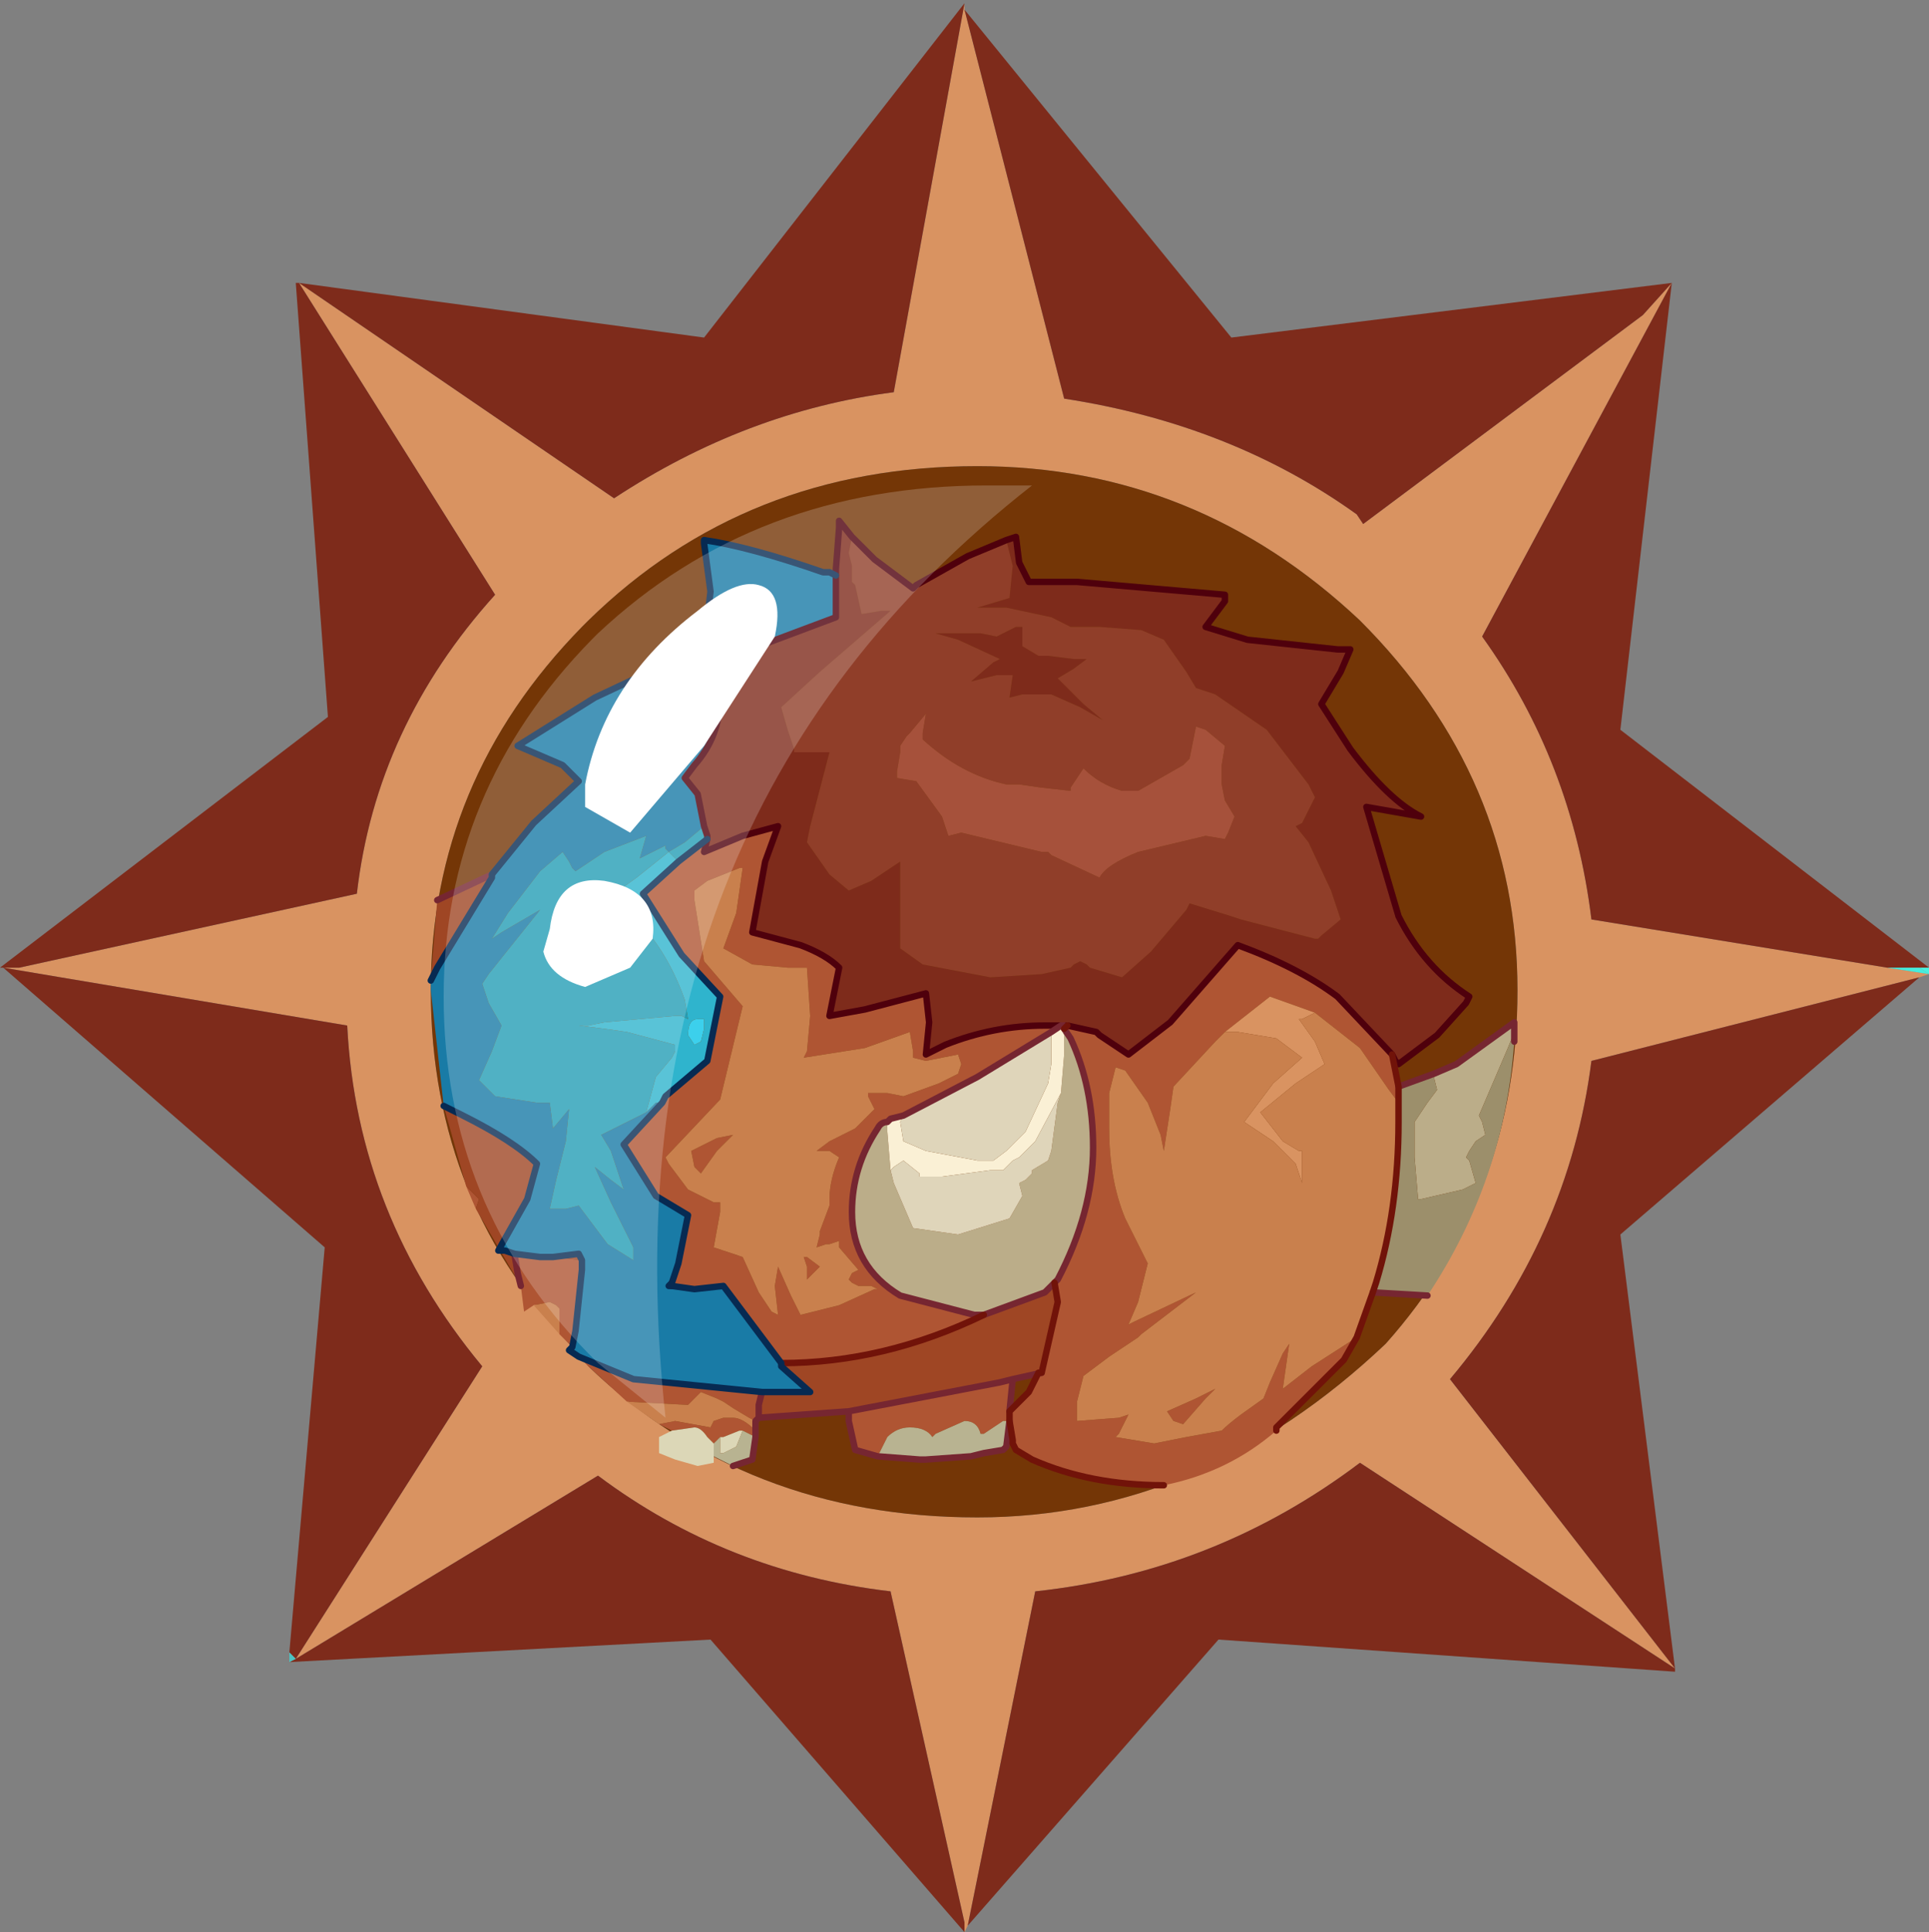 <?xml version="1.0" encoding="UTF-8" standalone="no"?>
<svg xmlns:ffdec="https://www.free-decompiler.com/flash" xmlns:xlink="http://www.w3.org/1999/xlink" ffdec:objectType="frame" height="30.05px" width="30.0px" xmlns="http://www.w3.org/2000/svg">
  <rect width="100%" height="100%" fill="#808080" stroke="none"/>
  <g transform="matrix(1.0, 0.0, 0.0, 1.0, 0.0, 0.0)">
    <use ffdec:characterId="1" height="30.0" transform="matrix(1.0, 0.0, 0.0, 1.0, 0.0, 0.0)" width="30.0" xlink:href="#shape0"/>
    <use ffdec:characterId="3" height="30.0" transform="matrix(1.0, 0.0, 0.0, 1.0, 0.0, 0.05)" width="30.0" xlink:href="#sprite0"/>
  </g>
  <defs>
    <g id="shape0" transform="matrix(1.0, 0.0, 0.0, 1.0, 0.0, 0.0)">
      <path d="M0.0 0.0 L30.0 0.0 30.0 30.0 0.0 30.0 0.0 0.0" fill="#33cc66" fill-opacity="0.0" fill-rule="evenodd" stroke="none"/>
    </g>
    <g id="sprite0" transform="matrix(1.0, 0.0, 0.0, 1.0, 0.0, 0.0)">
      <use ffdec:characterId="2" height="30.0" transform="matrix(1.0, 0.0, 0.0, 1.0, 0.0, 0.0)" width="30.0" xlink:href="#shape1"/>
    </g>
    <g id="shape1" transform="matrix(1.0, 0.0, 0.0, 1.0, 0.0, 0.0)">
      <path d="M15.0 0.0 L15.0 0.1 16.55 6.15 Q19.15 6.55 21.1 7.95 L21.2 8.1 25.55 4.85 26.0 4.35 23.05 9.85 Q24.45 11.8 24.75 14.25 L29.35 15.0 30.0 15.1 29.85 15.15 24.75 16.45 Q24.4 19.2 22.55 21.4 L26.05 25.9 21.15 22.7 Q18.9 24.4 16.1 24.7 L15.05 29.9 15.0 30.0 15.0 29.85 13.85 24.7 Q11.3 24.4 9.3 22.9 L4.6 25.75 7.5 21.2 Q5.55 18.85 5.4 15.9 L0.05 15.0 0.3 15.0 5.55 13.85 Q5.85 11.25 7.7 9.2 L4.65 4.35 9.55 7.7 Q11.6 6.35 13.9 6.05 L15.0 0.0 M9.15 9.6 L9.05 9.7 Q6.7 12.1 6.7 15.35 6.7 18.7 9.0 21.0 L9.15 21.2 Q11.6 23.55 15.2 23.55 18.7 23.55 21.55 20.85 23.6 18.55 23.6 15.35 23.6 12.05 21.15 9.6 18.6 7.2 15.2 7.2 11.6 7.2 9.15 9.6" fill="#d99361" fill-rule="evenodd" stroke="none"/>
      <path d="M4.5 25.65 L5.05 19.35 0.05 15.0 0.0 15.0 5.1 11.1 4.6 4.35 4.65 4.35 10.95 5.2 15.0 0.0 13.9 6.05 Q11.6 6.35 9.55 7.7 L4.65 4.35 7.7 9.2 Q5.85 11.25 5.55 13.85 L0.3 15.0 0.05 15.0 5.4 15.9 Q5.55 18.85 7.5 21.2 L4.6 25.75 4.5 25.65 M15.0 0.1 L19.15 5.2 26.0 4.35 25.2 11.3 30.0 15.0 29.85 15.0 29.35 15.0 24.75 14.25 Q24.45 11.8 23.05 9.85 L26.0 4.35 25.55 4.85 21.2 8.1 21.1 7.95 Q19.15 6.55 16.55 6.15 L15.0 0.1 M29.85 15.15 L25.2 19.15 26.05 25.9 26.05 25.95 18.95 25.45 15.05 29.9 16.1 24.7 Q18.9 24.4 21.15 22.7 L26.05 25.9 22.55 21.4 Q24.4 19.2 24.75 16.45 L29.85 15.15 M15.0 30.0 L11.05 25.45 4.5 25.8 4.6 25.75 9.3 22.9 Q11.3 24.4 13.85 24.7 L15.0 29.85 15.0 30.0" fill="#7e2b1b" fill-rule="evenodd" stroke="none"/>
      <path d="M9.15 9.6 Q11.6 7.2 15.2 7.2 18.6 7.2 21.15 9.6 23.6 12.05 23.6 15.35 23.6 18.55 21.55 20.85 18.7 23.55 15.2 23.55 11.6 23.55 9.15 21.2 L9.0 21.0 Q6.7 18.7 6.7 15.35 6.7 12.1 9.05 9.7 L9.15 9.6" fill="#743606" fill-rule="evenodd" stroke="none"/>
      <path d="M4.5 25.8 L4.5 25.65 4.6 25.75 4.5 25.8" fill="#4dc4c2" fill-rule="evenodd" stroke="none"/>
      <path d="M30.0 15.0 L30.0 15.1 29.85 15.0 30.0 15.0" fill="url(#gradient0)" fill-rule="evenodd" stroke="none"/>
      <path d="M30.0 15.1 L29.35 15.0 29.85 15.0 30.0 15.1" fill="url(#gradient1)" fill-rule="evenodd" stroke="none"/>
      <path d="M15.65 8.35 L15.8 8.3 15.85 8.7 16.0 9.0 16.75 9.0 19.05 9.2 19.05 9.3 18.75 9.7 19.4 9.9 20.8 10.05 21.0 10.05 20.85 10.4 20.55 10.9 21.0 11.6 Q21.6 12.4 22.1 12.65 L21.25 12.5 21.75 14.2 Q22.15 15.0 22.85 15.45 L22.8 15.55 22.35 16.05 21.75 16.5 21.7 16.45 21.65 16.35 20.8 15.45 Q20.2 15.0 19.25 14.65 L18.2 15.85 17.55 16.35 17.1 16.05 17.05 16.0 16.6 15.9 16.55 15.9 16.5 15.9 16.25 15.9 Q15.45 15.9 14.7 16.2 L14.4 16.35 14.45 15.85 14.4 15.4 13.45 15.65 12.9 15.75 13.05 15.0 Q12.85 14.8 12.45 14.65 L11.7 14.45 11.9 13.35 12.1 12.8 11.55 12.95 10.95 13.2 11.0 13.0 11.0 12.95 10.95 12.8 10.85 12.3 10.65 12.05 10.8 11.85 Q11.2 11.4 11.2 10.8 L11.1 10.35 11.8 10.0 13.0 9.55 13.0 9.15 13.0 8.9 13.0 8.8 13.05 8.15 13.05 8.05 13.25 8.3 13.2 8.55 13.25 8.75 13.25 8.8 13.25 9.0 13.3 9.05 13.4 9.5 13.7 9.45 13.85 9.45 12.75 10.4 12.15 10.95 12.25 11.3 12.35 11.6 12.35 11.65 12.55 11.65 12.75 11.65 12.9 11.65 12.6 12.8 12.55 13.05 12.9 13.55 13.2 13.8 13.55 13.65 14.0 13.35 14.0 14.15 14.0 14.7 14.35 14.95 15.4 15.15 16.2 15.1 16.65 15.0 16.7 14.95 16.8 14.9 16.9 14.95 16.95 15.0 17.45 15.15 17.9 14.75 18.45 14.1 18.5 14.0 19.15 14.2 19.3 14.25 20.45 14.55 20.5 14.55 20.55 14.5 20.85 14.25 20.7 13.8 20.35 13.05 20.15 12.8 20.25 12.75 20.45 12.35 20.35 12.15 19.7 11.3 18.9 10.75 18.6 10.65 18.45 10.4 18.1 9.9 17.75 9.75 17.1 9.7 16.9 9.7 16.65 9.7 16.45 9.6 16.35 9.55 15.65 9.4 15.2 9.4 15.7 9.25 15.75 8.75 15.65 8.35 M14.55 9.8 L15.0 9.8 15.25 9.8 15.5 9.85 15.8 9.7 15.9 9.7 15.9 9.9 15.9 10.0 16.15 10.15 16.25 10.15 16.3 10.15 16.7 10.2 16.9 10.2 16.7 10.35 16.45 10.5 16.55 10.6 16.85 10.9 17.15 11.15 16.8 10.95 16.35 10.75 16.2 10.75 15.9 10.75 15.7 10.8 15.75 10.45 15.5 10.45 15.1 10.55 15.45 10.25 15.55 10.2 14.9 9.9 14.55 9.8" fill="#7e2b1b" fill-rule="evenodd" stroke="none"/>
      <path d="M15.65 8.35 L15.75 8.75 15.7 9.25 15.2 9.4 15.65 9.4 16.35 9.55 16.45 9.6 16.65 9.7 16.9 9.7 17.1 9.7 17.75 9.75 18.1 9.9 18.45 10.4 18.6 10.65 18.9 10.75 19.7 11.3 20.35 12.15 20.45 12.35 20.25 12.75 20.15 12.8 20.35 13.05 20.7 13.8 20.85 14.25 20.55 14.5 20.5 14.55 20.45 14.55 19.3 14.25 19.15 14.2 18.5 14.0 18.45 14.1 17.9 14.75 17.45 15.15 16.95 15.0 16.9 14.95 16.8 14.9 16.7 14.95 16.65 15.0 16.2 15.1 15.4 15.15 14.35 14.95 14.0 14.7 14.0 14.15 14.0 13.35 13.55 13.65 13.2 13.8 12.9 13.55 12.55 13.05 12.6 12.8 12.9 11.65 12.75 11.65 12.55 11.65 12.35 11.65 12.35 11.6 12.25 11.3 12.15 10.95 12.75 10.4 13.85 9.45 13.7 9.45 13.4 9.5 13.3 9.05 13.25 9.0 13.25 8.8 13.25 8.75 13.2 8.55 13.25 8.3 13.6 8.65 14.2 9.1 14.25 9.05 15.05 8.6 15.65 8.35 M18.6 11.25 L18.5 11.75 18.4 11.85 17.7 12.25 17.45 12.25 Q17.1 12.15 16.85 11.9 L16.65 12.2 16.65 12.25 16.2 12.2 15.85 12.15 15.65 12.15 Q14.95 12.0 14.35 11.45 L14.35 11.4 14.35 11.35 14.4 11.05 14.15 11.35 14.1 11.4 14.0 11.55 14.0 11.65 13.95 11.95 13.95 12.05 14.25 12.1 14.65 12.65 14.75 12.95 14.95 12.9 16.2 13.2 16.3 13.2 16.35 13.25 17.1 13.6 Q17.2 13.4 17.7 13.2 L18.75 12.95 19.05 13.0 19.1 12.9 19.2 12.65 19.05 12.4 19.0 12.15 19.0 11.85 19.05 11.55 18.75 11.3 18.6 11.25 M14.55 9.8 L14.9 9.9 15.55 10.2 15.45 10.25 15.1 10.55 15.5 10.45 15.75 10.45 15.7 10.8 15.9 10.75 16.2 10.75 16.35 10.75 16.8 10.95 17.15 11.15 16.85 10.9 16.55 10.6 16.45 10.5 16.7 10.35 16.9 10.2 16.7 10.2 16.3 10.15 16.25 10.15 16.15 10.15 15.9 10.0 15.9 9.9 15.9 9.7 15.8 9.7 15.5 9.85 15.25 9.8 15.0 9.8 14.55 9.8" fill="#903e29" fill-rule="evenodd" stroke="none"/>
      <path d="M16.5 15.9 L16.55 15.9 16.55 15.95 16.65 16.1 Q17.0 16.85 17.0 17.8 17.0 18.8 16.45 19.85 L16.4 19.9 16.25 20.05 15.3 20.4 15.15 20.4 14.0 20.1 Q13.25 19.65 13.25 18.8 13.25 18.1 13.65 17.5 13.7 17.4 13.8 17.4 L13.8 17.55 13.85 18.15 13.9 18.35 14.2 19.05 14.9 19.15 15.7 18.9 15.9 18.55 15.85 18.35 15.95 18.3 16.05 18.2 16.05 18.15 16.3 18.0 16.35 17.85 16.45 17.1 16.5 16.95 16.55 16.35 16.55 16.05 16.5 15.9 M22.3 16.65 L22.65 16.5 23.55 15.85 23.55 15.9 23.55 16.0 23.45 16.25 23.0 17.3 23.05 17.4 23.1 17.6 22.95 17.7 22.85 17.85 22.8 17.95 22.85 18.0 22.95 18.35 22.75 18.45 22.1 18.6 22.05 18.6 22.05 18.55 22.0 17.95 22.0 17.85 22.0 17.4 22.2 17.1 22.35 16.9 22.3 16.7 22.3 16.65" fill="#bbad89" fill-rule="evenodd" stroke="none"/>
      <path d="M18.6 11.25 L18.75 11.3 19.05 11.55 19.0 11.85 19.0 12.15 19.05 12.4 19.2 12.65 19.1 12.9 19.05 13.0 18.75 12.95 17.7 13.2 Q17.2 13.4 17.1 13.6 L16.35 13.25 16.3 13.2 16.2 13.2 14.95 12.9 14.75 12.95 14.65 12.65 14.25 12.1 13.95 12.05 13.95 11.95 14.0 11.65 14.0 11.55 14.1 11.4 14.15 11.35 14.4 11.05 14.35 11.35 14.35 11.4 14.35 11.45 Q14.95 12.0 15.65 12.15 L15.85 12.15 16.2 12.2 16.65 12.25 16.65 12.2 16.85 11.9 Q17.1 12.15 17.45 12.25 L17.7 12.25 18.4 11.85 18.5 11.75 18.6 11.25" fill="#a6513b" fill-rule="evenodd" stroke="none"/>
      <path d="M11.0 13.0 L10.95 13.2 11.55 12.95 12.1 12.8 11.9 13.35 11.7 14.45 12.45 14.65 Q12.85 14.8 13.05 15.0 L12.9 15.75 13.45 15.65 14.4 15.4 14.45 15.85 14.4 16.35 14.7 16.2 Q15.45 15.9 16.25 15.9 L16.5 15.9 16.35 16.0 15.2 16.7 14.05 17.3 13.85 17.35 13.8 17.4 Q13.7 17.4 13.65 17.5 13.25 18.1 13.25 18.8 13.25 19.65 14.0 20.1 L15.15 20.4 15.3 20.4 Q13.75 21.15 12.15 21.15 L11.25 19.95 10.8 20.0 10.45 19.95 10.45 19.9 10.45 19.95 10.4 19.95 10.45 19.9 10.55 19.6 10.7 18.85 10.2 18.55 9.7 17.75 10.3 17.1 10.35 17.0 11.0 16.45 11.2 15.45 10.6 14.8 10.0 13.85 10.55 13.35 11.0 13.0 M16.55 15.9 L16.6 15.9 17.05 16.0 17.1 16.05 17.55 16.35 18.2 15.85 19.25 14.65 Q20.2 15.0 20.8 15.45 L21.65 16.35 21.75 16.85 21.75 17.1 21.6 16.9 21.15 16.25 20.45 15.7 19.75 15.45 19.05 16.0 18.9 16.15 18.25 16.85 18.2 17.2 18.1 17.85 18.05 17.6 17.85 17.1 17.5 16.6 17.35 16.55 17.25 16.95 17.25 17.2 17.25 17.5 Q17.25 18.3 17.5 18.9 L17.55 19.0 17.85 19.6 17.7 20.2 17.55 20.55 17.65 20.5 18.6 20.05 17.75 20.7 17.7 20.75 17.25 21.05 16.85 21.35 16.8 21.55 16.75 21.75 16.75 21.95 16.75 22.05 17.4 22.0 17.55 21.95 17.4 22.25 17.35 22.3 17.95 22.4 18.45 22.3 19.0 22.2 Q19.1 22.1 19.3 21.95 L19.65 21.7 19.75 21.45 19.95 21.0 20.05 20.85 19.95 21.55 20.4 21.2 21.1 20.75 20.9 21.1 19.85 22.15 19.85 22.2 Q19.1 22.85 18.1 23.05 16.95 23.05 16.05 22.65 L15.8 22.5 15.75 22.4 15.75 22.35 15.7 22.05 15.7 21.9 15.7 22.05 15.6 22.05 15.3 22.25 15.25 22.25 Q15.2 22.05 15.0 22.05 L14.55 22.25 14.5 22.3 Q14.4 22.15 14.15 22.15 13.95 22.15 13.8 22.3 L13.65 22.6 13.3 22.5 13.2 22.05 13.2 21.9 15.55 21.45 15.75 21.4 15.7 21.9 16.0 21.6 16.15 21.3 16.2 21.3 16.45 20.2 16.4 19.9 16.45 19.85 Q17.0 18.8 17.0 17.8 17.0 16.85 16.65 16.1 L16.55 15.95 16.55 15.9 M11.8 22.0 L11.75 22.05 11.65 22.0 11.4 21.85 11.25 21.75 11.15 21.7 10.9 21.6 10.85 21.65 10.7 21.8 9.75 21.75 9.15 21.2 9.0 21.05 9.85 21.4 11.85 21.6 11.8 21.8 11.8 22.0 M11.75 22.2 L11.75 22.3 11.55 22.2 11.5 22.2 11.25 22.3 11.2 22.3 11.1 22.4 11.0 22.3 Q10.9 22.15 10.8 22.15 L10.45 22.2 10.25 22.1 10.5 22.05 11.05 22.15 11.1 22.05 11.25 22.0 11.4 22.0 Q11.55 22.0 11.75 22.2 M8.9 20.9 L8.7 20.7 8.7 20.3 8.65 20.25 8.55 20.2 8.3 20.25 8.15 20.35 8.1 19.95 8.05 19.75 8.0 19.45 8.4 19.5 8.6 19.5 9.05 19.55 9.05 19.7 8.95 20.65 8.9 20.9 M7.4 18.75 L7.25 18.4 7.45 18.6 7.4 18.75 M10.8 13.8 L10.8 13.95 10.95 14.9 11.55 15.6 11.2 17.05 10.35 17.95 10.4 18.05 10.7 18.45 11.1 18.65 11.2 18.65 11.2 18.8 11.1 19.35 11.25 19.4 11.55 19.5 11.8 20.05 12.0 20.35 12.1 20.4 12.05 19.95 12.1 19.65 12.3 20.1 12.45 20.4 13.05 20.25 13.6 20.0 13.65 20.0 13.55 19.95 13.35 19.95 13.25 19.9 13.2 19.85 13.25 19.75 13.35 19.7 13.05 19.35 13.05 19.25 12.9 19.3 12.85 19.3 12.7 19.35 12.75 19.15 12.75 19.1 12.9 18.7 12.9 18.6 Q12.9 18.3 13.05 17.95 L12.9 17.85 12.85 17.85 12.7 17.85 12.9 17.7 13.3 17.5 13.6 17.2 13.5 17.0 13.5 16.95 13.8 16.95 14.05 17.0 14.6 16.8 14.9 16.65 14.95 16.5 14.9 16.35 14.4 16.45 14.2 16.4 14.2 16.3 14.15 16.0 13.45 16.25 12.5 16.4 12.55 16.3 12.6 15.75 12.55 15.0 12.25 15.0 11.7 14.95 11.25 14.7 11.45 14.15 11.55 13.45 11.5 13.45 11.0 13.65 10.8 13.8 M10.9 18.2 L10.8 18.1 10.75 17.85 11.15 17.65 11.4 17.6 11.15 17.85 10.9 18.2 M12.75 19.65 L12.65 19.75 12.55 19.85 12.55 19.65 12.5 19.5 12.55 19.5 12.75 19.65 M16.55 15.95 L16.6 15.9 16.55 15.95 M18.9 21.55 L18.75 21.7 18.4 22.1 18.25 22.05 18.15 21.9 18.6 21.7 18.9 21.55" fill="#af5533" fill-rule="evenodd" stroke="none"/>
      <path d="M19.05 16.0 L19.75 15.45 20.45 15.7 20.25 15.8 20.2 15.8 20.45 16.15 20.6 16.5 20.15 16.8 19.6 17.25 19.95 17.7 20.2 17.85 20.25 17.85 20.25 18.2 20.25 18.35 20.15 18.05 19.8 17.7 19.35 17.4 19.8 16.8 20.25 16.4 19.85 16.1 19.25 16.0 19.05 16.0" fill="#d99361" fill-rule="evenodd" stroke="none"/>
      <path d="M21.35 20.05 L21.1 20.75 20.4 21.2 19.95 21.55 20.05 20.85 19.95 21.0 19.75 21.45 19.65 21.7 19.3 21.95 Q19.1 22.1 19.0 22.2 L18.45 22.3 17.95 22.4 17.35 22.3 17.4 22.25 17.55 21.95 17.4 22.0 16.75 22.05 16.75 21.95 16.75 21.75 16.8 21.55 16.85 21.35 17.25 21.05 17.7 20.75 17.75 20.7 18.6 20.05 17.65 20.5 17.55 20.55 17.7 20.2 17.85 19.6 17.55 19.0 17.5 18.9 Q17.25 18.3 17.25 17.5 L17.25 17.2 17.25 16.95 17.35 16.55 17.5 16.6 17.85 17.1 18.05 17.6 18.1 17.85 18.2 17.2 18.25 16.85 18.9 16.15 19.05 16.0 19.25 16.0 19.85 16.1 20.25 16.4 19.8 16.8 19.35 17.4 19.8 17.7 20.15 18.05 20.25 18.35 20.25 18.2 20.25 17.85 20.2 17.85 19.95 17.7 19.6 17.25 20.15 16.8 20.6 16.5 20.45 16.15 20.2 15.8 20.25 15.8 20.45 15.7 21.15 16.25 21.6 16.9 21.75 17.1 21.75 17.4 Q21.75 18.75 21.4 19.9 L21.35 20.05 M11.75 22.05 L11.75 22.2 Q11.55 22.0 11.4 22.0 L11.25 22.0 11.1 22.05 11.05 22.15 10.5 22.05 10.25 22.1 9.75 21.75 10.7 21.8 10.85 21.65 10.9 21.6 11.15 21.7 11.25 21.75 11.4 21.85 11.65 22.0 11.75 22.05 M8.7 20.7 L8.3 20.25 8.55 20.2 8.65 20.25 8.7 20.3 8.7 20.7 M10.8 13.8 L11.0 13.65 11.5 13.45 11.55 13.45 11.45 14.15 11.25 14.7 11.7 14.95 12.25 15.0 12.55 15.0 12.6 15.75 12.55 16.3 12.5 16.4 13.45 16.25 14.15 16.0 14.2 16.3 14.2 16.4 14.4 16.45 14.9 16.35 14.95 16.5 14.9 16.65 14.6 16.8 14.05 17.0 13.8 16.95 13.5 16.95 13.5 17.0 13.6 17.2 13.3 17.5 12.9 17.7 12.7 17.85 12.85 17.85 12.9 17.85 13.05 17.95 Q12.9 18.3 12.9 18.6 L12.9 18.7 12.75 19.1 12.75 19.15 12.7 19.35 12.85 19.3 12.9 19.3 13.05 19.25 13.05 19.35 13.35 19.7 13.25 19.75 13.2 19.85 13.25 19.9 13.35 19.95 13.55 19.95 13.65 20.0 13.6 20.0 13.05 20.25 12.45 20.4 12.3 20.1 12.1 19.65 12.05 19.95 12.1 20.4 12.0 20.35 11.8 20.05 11.55 19.5 11.25 19.4 11.1 19.35 11.2 18.8 11.2 18.65 11.1 18.65 10.7 18.45 10.4 18.05 10.35 17.95 11.2 17.05 11.55 15.6 10.95 14.9 10.8 13.95 10.8 13.8 M10.9 18.2 L11.15 17.85 11.4 17.6 11.15 17.65 10.75 17.85 10.8 18.1 10.9 18.2 M12.75 19.65 L12.55 19.5 12.5 19.5 12.55 19.65 12.55 19.85 12.65 19.75 12.75 19.65 M18.9 21.55 L18.6 21.7 18.15 21.9 18.25 22.05 18.4 22.1 18.75 21.7 18.9 21.55" fill="#c9804d" fill-rule="evenodd" stroke="none"/>
      <path d="M21.75 16.85 L22.3 16.65 22.3 16.7 22.35 16.9 22.2 17.1 22.0 17.4 22.0 17.85 22.0 17.95 22.05 18.55 22.05 18.6 22.1 18.6 22.75 18.45 22.95 18.35 22.85 18.0 22.8 17.95 22.85 17.85 22.95 17.7 23.1 17.6 23.05 17.4 23.0 17.3 23.45 16.25 23.55 16.0 23.55 16.15 Q23.4 18.3 22.2 20.1 L21.35 20.05 21.4 19.9 Q21.75 18.75 21.75 17.4 L21.75 17.1 21.75 16.85" fill="#9c8f6b" fill-rule="evenodd" stroke="none"/>
      <path d="M13.0 8.9 L13.0 9.15 13.0 9.55 11.8 10.0 11.1 10.35 11.2 10.8 Q11.2 11.4 10.8 11.85 L10.65 12.05 10.85 12.3 10.95 12.8 10.65 13.05 10.4 13.2 10.35 13.15 10.35 13.1 10.25 13.15 10.05 13.25 9.95 13.3 10.05 12.95 9.4 13.2 8.95 13.5 8.9 13.45 8.85 13.35 8.75 13.2 8.4 13.5 7.9 14.15 7.65 14.55 7.8 14.45 8.4 14.1 7.6 15.1 7.5 15.25 7.6 15.55 7.8 15.9 7.65 16.3 7.45 16.75 7.7 17.0 8.35 17.1 8.55 17.1 8.6 17.5 8.85 17.2 8.8 17.7 8.65 18.3 8.55 18.75 8.6 18.75 8.8 18.75 9.0 18.7 9.45 19.3 9.85 19.55 9.85 19.45 9.85 19.35 9.5 18.65 9.25 18.1 9.5 18.3 9.7 18.45 9.5 17.85 9.35 17.6 10.05 17.25 10.2 17.1 10.3 17.1 9.7 17.75 10.2 18.55 10.7 18.85 10.55 19.6 10.45 19.9 10.4 19.95 10.45 19.95 10.8 20.0 11.25 19.95 12.15 21.15 12.15 21.2 12.6 21.6 12.1 21.6 11.85 21.6 9.85 21.4 9.0 21.05 8.85 20.95 8.9 20.9 8.95 20.65 9.05 19.7 9.05 19.55 9.0 19.45 8.6 19.5 8.4 19.5 8.0 19.45 7.85 19.4 7.75 19.4 8.2 18.6 8.35 18.05 Q8.0 17.7 7.2 17.3 L6.9 17.15 6.7 15.35 6.7 15.2 6.8 15.0 7.65 13.6 7.65 13.55 8.3 12.75 9.0 12.1 8.75 11.85 8.05 11.55 9.25 10.8 10.95 10.0 11.05 9.15 10.95 8.4 10.95 8.35 Q11.65 8.45 12.8 8.85 L12.9 8.85 13.0 8.9" fill="#197ba6" fill-rule="evenodd" stroke="none"/>
      <path d="M10.95 12.8 L11.0 12.95 11.0 13.0 10.55 13.35 10.4 13.2 9.9 13.6 9.55 13.85 9.75 14.1 Q10.35 14.65 10.65 15.5 L10.7 15.8 10.6 15.75 10.55 15.75 10.5 15.75 9.4 15.85 9.15 15.9 9.0 15.9 9.4 15.95 9.75 16.0 10.5 16.2 10.5 16.3 10.45 16.4 10.2 16.7 10.05 17.25 9.35 17.6 9.5 17.85 9.7 18.45 9.5 18.3 9.25 18.1 9.5 18.65 9.85 19.35 9.85 19.45 9.85 19.55 9.45 19.3 9.0 18.7 8.8 18.75 8.6 18.75 8.55 18.75 8.65 18.3 8.8 17.7 8.85 17.2 8.6 17.5 8.55 17.1 8.35 17.1 7.7 17.0 7.45 16.75 7.65 16.3 7.8 15.9 7.6 15.55 7.5 15.25 7.6 15.1 8.4 14.1 7.8 14.45 7.65 14.55 7.9 14.15 8.4 13.5 8.75 13.2 8.85 13.35 8.9 13.45 8.95 13.5 9.4 13.2 10.05 12.95 9.95 13.3 10.05 13.25 10.25 13.15 10.35 13.1 10.35 13.15 10.4 13.2 10.65 13.05 10.95 12.8" fill="#249eb5" fill-rule="evenodd" stroke="none"/>
      <path d="M13.2 21.9 L11.8 22.0 11.8 21.8 11.85 21.6 12.1 21.6 12.6 21.6 12.15 21.2 12.15 21.15 Q13.75 21.15 15.3 20.4 L16.25 20.05 16.4 19.9 16.45 20.2 16.2 21.3 15.75 21.4 15.55 21.45 13.2 21.9 M8.1 19.95 L7.4 18.75 7.45 18.6 7.25 18.4 6.9 17.15 7.2 17.3 Q8.0 17.7 8.35 18.05 L8.2 18.6 7.75 19.4 7.85 19.4 8.0 19.45 8.05 19.75 8.1 19.95 M6.7 15.2 L6.8 13.95 7.65 13.55 7.65 13.6 6.8 15.0 6.7 15.2 M9.05 19.55 L8.6 19.5 9.0 19.45 9.05 19.55" fill="#9f4624" fill-rule="evenodd" stroke="none"/>
      <path d="M10.55 13.35 L10.0 13.85 10.6 14.8 11.2 15.45 11.0 16.45 10.35 17.0 10.3 17.1 10.2 17.1 10.05 17.25 10.2 16.7 10.45 16.4 10.5 16.3 10.5 16.2 9.75 16.0 9.4 15.95 9.0 15.9 9.15 15.9 9.4 15.85 10.5 15.75 10.55 15.75 10.6 15.75 10.7 15.8 10.65 15.5 Q10.35 14.65 9.75 14.1 L9.55 13.85 9.9 13.6 10.4 13.2 10.55 13.35 M10.85 15.8 Q10.7 15.8 10.7 16.05 L10.8 16.2 10.9 16.15 10.95 15.95 10.95 15.8 10.85 15.8" fill="#2fb4cd" fill-rule="evenodd" stroke="none"/>
      <path d="M10.85 15.8 L10.95 15.8 10.95 15.95 10.9 16.15 10.8 16.2 10.7 16.05 Q10.7 15.8 10.85 15.8" fill="#3cd0ec" fill-rule="evenodd" stroke="none"/>
      <path d="M13.8 17.4 L13.85 17.35 14.05 17.3 14.0 17.4 14.05 17.7 14.4 17.85 15.2 18.0 15.45 18.0 15.65 17.85 15.75 17.75 15.95 17.55 16.3 16.8 16.35 16.5 16.35 16.0 16.5 15.9 16.55 16.05 16.55 16.35 16.5 16.95 16.1 17.7 15.85 17.95 15.75 18.0 15.6 18.15 15.4 18.15 14.65 18.25 14.3 18.25 14.3 18.2 14.05 18.0 13.9 18.1 13.85 18.15 13.8 17.55 13.8 17.4" fill="#faf0d5" fill-rule="evenodd" stroke="none"/>
      <path d="M14.05 17.3 L15.2 16.7 16.35 16.0 16.35 16.5 16.3 16.8 15.95 17.55 15.75 17.75 15.65 17.85 15.45 18.0 15.2 18.0 14.4 17.85 14.05 17.7 14.0 17.4 14.05 17.3 M16.5 16.95 L16.45 17.1 16.35 17.85 16.3 18.0 16.05 18.15 16.05 18.2 15.95 18.3 15.85 18.35 15.9 18.55 15.7 18.9 14.9 19.15 14.2 19.05 13.9 18.35 13.85 18.15 13.9 18.1 14.05 18.0 14.3 18.2 14.3 18.25 14.65 18.25 15.4 18.15 15.6 18.15 15.75 18.0 15.85 17.95 16.1 17.7 16.5 16.95" fill="#dfd5ba" fill-rule="evenodd" stroke="none"/>
      <path d="M15.7 22.05 L15.65 22.45 15.6 22.5 15.3 22.55 15.1 22.6 14.4 22.65 14.3 22.65 13.65 22.6 13.8 22.3 Q13.95 22.15 14.15 22.15 14.4 22.15 14.5 22.3 L14.55 22.25 15.0 22.05 Q15.2 22.05 15.25 22.25 L15.3 22.25 15.6 22.05 15.7 22.05 M11.75 22.3 L11.7 22.65 11.4 22.75 11.1 22.6 11.1 22.4 11.2 22.3 11.2 22.45 11.2 22.55 11.25 22.55 11.45 22.45 11.55 22.2 11.75 22.3" fill="#b8b391" fill-rule="evenodd" stroke="none"/>
      <path d="M11.1 22.6 L11.1 22.7 10.85 22.75 10.5 22.65 10.25 22.55 10.25 22.4 10.25 22.3 10.45 22.2 10.8 22.15 Q10.9 22.15 11.0 22.3 L11.1 22.4 11.1 22.6 M11.2 22.3 L11.25 22.3 11.5 22.2 11.55 22.2 11.45 22.45 11.25 22.55 11.2 22.55 11.2 22.45 11.2 22.3" fill="#dcd7b7" fill-rule="evenodd" stroke="none"/>
      <path d="M21.65 16.35 L21.7 16.45 21.75 16.5 22.35 16.05 22.8 15.55 22.85 15.45 Q22.15 15.0 21.75 14.2 L21.25 12.5 22.1 12.65 Q21.6 12.4 21.0 11.6 L20.55 10.9 20.85 10.4 21.0 10.05 20.8 10.05 19.4 9.9 18.75 9.7 19.05 9.3 19.05 9.2 16.75 9.0 16.0 9.0 15.85 8.7 15.8 8.3 15.65 8.35 15.05 8.6 14.25 9.05 14.2 9.1 13.6 8.65 13.25 8.3 13.05 8.05 13.05 8.15 13.0 8.8 13.0 8.9 13.0 9.15 13.0 9.55 11.8 10.0 11.1 10.35 11.2 10.8 Q11.2 11.4 10.8 11.85 L10.65 12.05 10.85 12.3 10.95 12.8 11.0 12.95 11.0 13.0 10.95 13.2 11.55 12.95 12.1 12.8 11.9 13.35 11.7 14.45 12.45 14.65 Q12.85 14.8 13.05 15.0 L12.9 15.75 13.45 15.65 14.4 15.4 14.45 15.85 14.4 16.35 14.7 16.2 Q15.45 15.9 16.25 15.9 L16.5 15.9 M16.55 15.9 L16.6 15.9 17.05 16.0 17.1 16.05 17.55 16.35 18.2 15.85 19.25 14.65 Q20.2 15.0 20.8 15.45 L21.65 16.35" fill="none" stroke="#4f000c" stroke-linecap="round" stroke-linejoin="round" stroke-width="0.1"/>
      <path d="M16.5 15.9 L16.55 15.9 16.55 15.95 16.65 16.1 Q17.0 16.85 17.0 17.8 17.0 18.8 16.45 19.85 L16.4 19.9 16.25 20.05 15.3 20.4 15.15 20.4 14.0 20.1 Q13.25 19.65 13.25 18.8 13.25 18.1 13.65 17.5 13.7 17.4 13.8 17.4 L13.85 17.35 14.05 17.3 15.2 16.7 16.35 16.0 16.5 15.9 M21.75 16.85 L22.3 16.65 22.65 16.5 23.55 15.85 23.55 15.9 23.55 16.0 23.55 16.15 M22.2 20.1 L21.35 20.05 M15.7 22.05 L15.65 22.45 15.6 22.5 15.3 22.55 15.1 22.6 14.4 22.65 14.3 22.65 13.65 22.6 13.3 22.5 13.2 22.05 13.2 21.9 11.8 22.0 11.75 22.05 11.75 22.2 11.75 22.3 11.7 22.65 11.4 22.75 M6.8 13.95 L7.65 13.55 M8.0 19.45 L8.05 19.75 8.1 19.95 M11.85 21.6 L11.8 21.8 11.8 22.0 M15.75 21.4 L15.55 21.45 13.2 21.9 M16.2 21.3 L15.75 21.4 15.7 21.9" fill="none" stroke="#762631" stroke-linecap="round" stroke-linejoin="round" stroke-width="0.1"/>
      <path d="M21.65 16.35 L21.75 16.85 21.75 17.1 21.75 17.4 Q21.75 18.75 21.4 19.9 L21.35 20.05 21.1 20.75 20.9 21.1 19.85 22.15 19.85 22.2 M18.1 23.05 Q16.95 23.05 16.05 22.65 L15.8 22.5 15.75 22.4 15.75 22.35 15.7 22.05 15.7 21.9 16.0 21.6 16.15 21.3 16.2 21.3 16.45 20.2 16.4 19.9 M10.45 19.9 L10.45 19.95 M12.15 21.15 Q13.75 21.15 15.3 20.4 M16.6 15.9 L16.55 15.95" fill="none" stroke="#711309" stroke-linecap="round" stroke-linejoin="round" stroke-width="0.1"/>
      <path d="M9.0 21.05 L8.85 20.95 8.9 20.9 8.95 20.65 9.05 19.7 9.05 19.55 9.0 19.45 8.6 19.5 8.4 19.5 8.0 19.45 7.85 19.4 7.75 19.4 8.2 18.6 8.35 18.05 Q8.0 17.7 7.2 17.3 L6.9 17.15 M7.65 13.55 L8.3 12.75 9.0 12.1 8.75 11.85 8.05 11.55 9.25 10.8 10.95 10.0 11.05 9.15 10.95 8.4 10.95 8.35 Q11.65 8.45 12.8 8.85 L12.9 8.85 13.0 8.9 M6.7 15.2 L6.8 15.0 7.65 13.6 7.65 13.55 M10.55 13.35 L10.0 13.85 10.6 14.8 11.2 15.45 11.0 16.45 10.35 17.0 10.3 17.1 9.7 17.75 10.2 18.55 10.7 18.85 10.55 19.6 10.45 19.9 10.4 19.95 10.45 19.95 10.8 20.0 11.25 19.95 12.15 21.15 12.15 21.2 12.6 21.6 12.1 21.6 11.85 21.6 9.85 21.4 9.0 21.05 M11.0 13.0 L10.55 13.35" fill="none" stroke="#072a52" stroke-linecap="round" stroke-linejoin="round" stroke-width="0.1"/>
      <path d="M9.2 9.9 L9.3 9.8 Q11.75 7.5 15.35 7.5 L16.05 7.5 Q9.35 12.75 10.35 22.0 L9.3 21.15 9.15 21.0 Q6.9 18.7 6.9 15.45 6.9 12.25 9.2 9.9" fill="#ffffff" fill-opacity="0.2" fill-rule="evenodd" stroke="none"/>
      <path d="M12.05 9.85 L10.95 11.55 9.8 12.9 9.1 12.5 9.1 12.15 Q9.4 10.55 10.85 9.45 11.45 8.95 11.8 9.05 12.2 9.15 12.05 9.85 M8.55 14.4 Q8.65 13.55 9.4 13.65 10.25 13.8 10.15 14.55 L9.8 15.0 9.1 15.3 Q8.55 15.15 8.45 14.75 L8.55 14.4" fill="#ffffff" fill-rule="evenodd" stroke="none"/>
    </g>
    <linearGradient gradientTransform="matrix(0.005, 0.0, 0.0, 0.006, 25.8, 9.6)" gradientUnits="userSpaceOnUse" id="gradient0" spreadMethod="pad" x1="-819.2" x2="819.2">
      <stop offset="0.0" stop-color="#14737c"/>
      <stop offset="1.0" stop-color="#48f2e0"/>
    </linearGradient>
    <linearGradient gradientTransform="matrix(0.005, 0.0, 0.0, 0.007, 26.05, 20.35)" gradientUnits="userSpaceOnUse" id="gradient1" spreadMethod="pad" x1="-819.2" x2="819.2">
      <stop offset="0.0" stop-color="#14737c"/>
      <stop offset="1.0" stop-color="#48f2e0"/>
    </linearGradient>
  </defs>
</svg>
